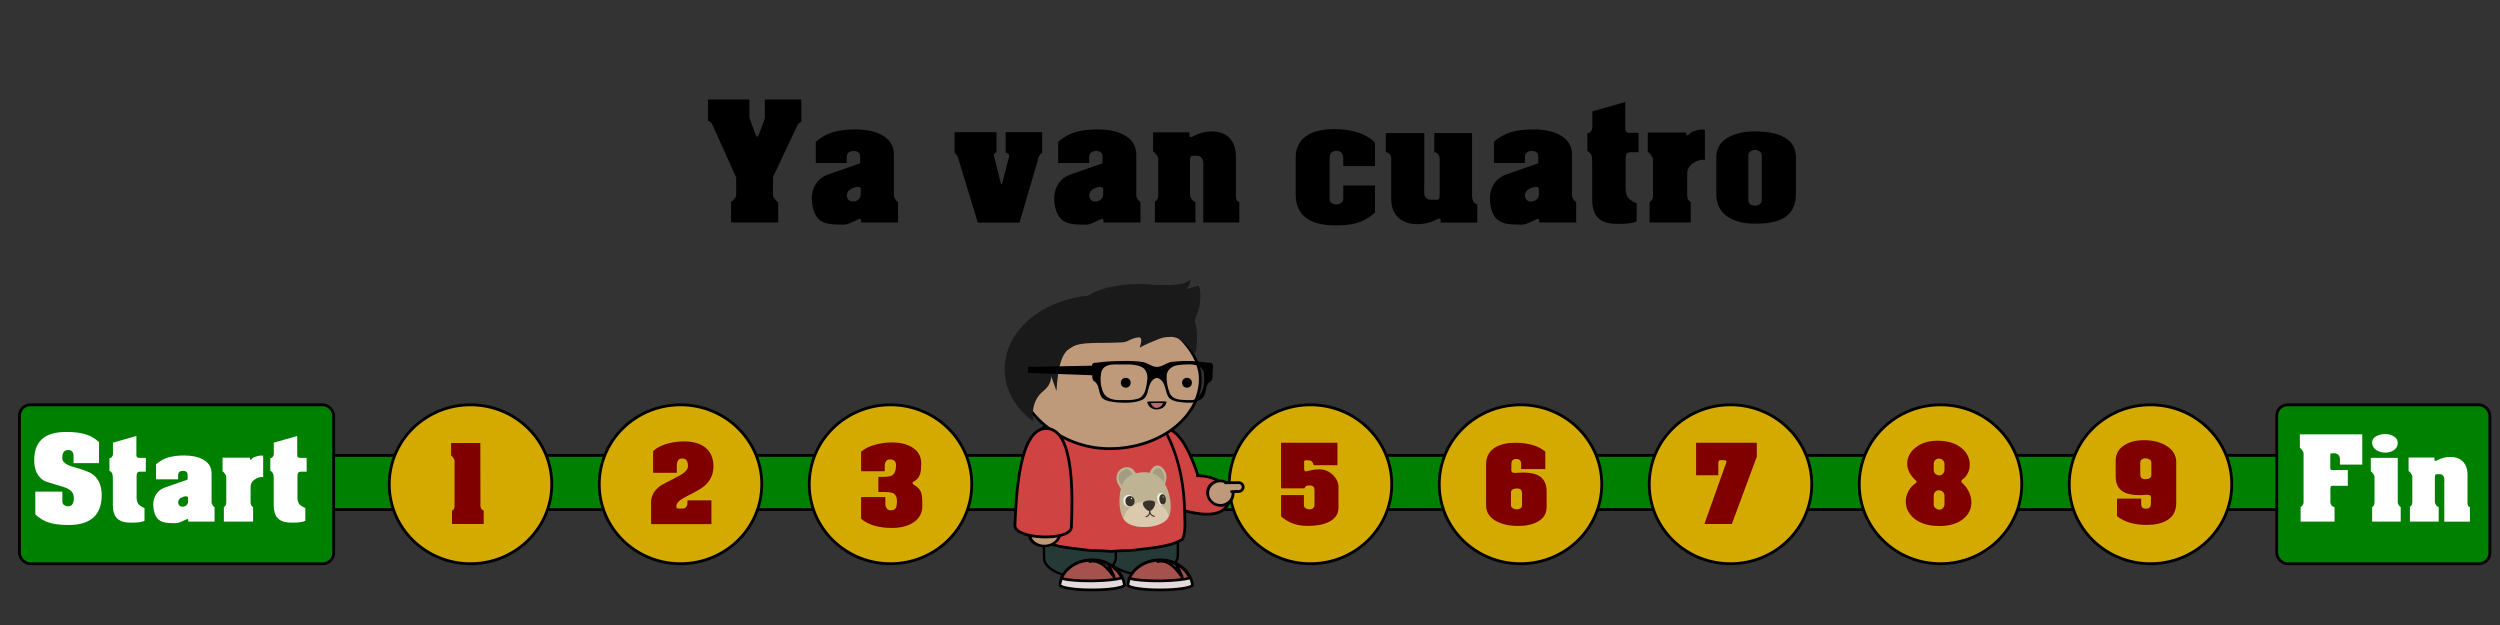 <?xml version="1.0" encoding="UTF-8" standalone="no"?>
<!-- Created with Inkscape (http://www.inkscape.org/) -->

<svg
   width="1000"
   height="250"
   viewBox="0 0 264.583 66.146"
   version="1.1"
   id="svg1"
   inkscape:version="1.3.2 (091e20e, 2023-11-25, custom)"
   sodipodi:docname="statusbar.svg"
   xmlns:inkscape="http://www.inkscape.org/namespaces/inkscape"
   xmlns:sodipodi="http://sodipodi.sourceforge.net/DTD/sodipodi-0.dtd"
   xmlns:xlink="http://www.w3.org/1999/xlink"
   xmlns="http://www.w3.org/2000/svg"
   xmlns:svg="http://www.w3.org/2000/svg">
  <rect x="0" y="0" width="264.583" height="66.146" fill="#333333" stroke="none"/>
  <sodipodi:namedview
     id="namedview1"
     pagecolor="#ffffff"
     bordercolor="#666666"
     borderopacity="1.0"
     inkscape:showpageshadow="2"
     inkscape:pageopacity="0.0"
     inkscape:pagecheckerboard="0"
     inkscape:deskcolor="#d1d1d1"
     inkscape:document-units="mm"
     inkscape:zoom="1.231"
     inkscape:cx="500"
     inkscape:cy="124.69537"
     inkscape:window-width="2400"
     inkscape:window-height="1321"
     inkscape:window-x="-9"
     inkscape:window-y="-9"
     inkscape:window-maximized="1"
     inkscape:current-layer="layer1" />
  <defs
     id="defs1" />
  <g
     inkscape:label="Capa 1"
     inkscape:groupmode="layer"
     id="layer1">
    <rect
       style="fill:#008000;stroke:#000000;stroke-width:0.3"
       id="rect1"
       width="214.819"
       height="5.734"
       x="32.108"
       y="48.194" />
    <a
       id="a1"
       xlink:href="https://tfg.markusbarth.net/question01">
      <ellipse
         style="fill:#d4aa00;stroke:#000000;stroke-width:0.3"
         id="path1"
         cx="49.794"
         cy="51.252"
         rx="8.6"
         ry="8.409" />
    </a>
    <rect
       style="fill:#008000;stroke:#000000;stroke-width:0.3"
       id="rect2"
       width="22.552"
       height="16.819"
       x="240.958"
       y="42.843"
       ry="1.147"
       rx="1.147" />
    <path
       d="m 250.007,49.167 h -2.364 v -0.464 q 0,-0.22 -0.023,-0.301 -0.012,-0.093 -0.116,-0.243 -0.046,-0.058 -0.174,-0.116 -0.116,-0.07 -0.232,-0.07 h -0.22 q -0.209,0 -0.232,0.035 -0.023,0.046 -0.023,0.197 0,0.093 0,0.139 v 0.881 q 0,0.139 0,0.29 0.012,0.151 0.046,0.185 0.046,0.046 0.174,0.046 h 1.634 v 1.669 h -1.646 q -0.127,0 -0.162,0.081 -0.035,0.07 -0.035,0.359 v 1.286 q 0,0.185 0.127,0.348 0.139,0.162 0.313,0.174 v 1.541 h -3.592 v -1.541 q 0.104,-0.046 0.174,-0.151 0.081,-0.116 0.104,-0.174 0.035,-0.093 0.035,-0.197 v -5.099 q 0,-0.127 -0.035,-0.209 -0.035,-0.081 -0.127,-0.209 -0.081,-0.139 -0.232,-0.232 v -1.425 h 6.605 z m 3.755,3.975 q 0,0.093 0.035,0.185 0.035,0.081 0.104,0.185 0.07,0.104 0.174,0.151 v 1.541 h -3.025 v -1.541 q 0.104,-0.046 0.174,-0.162 0.081,-0.116 0.081,-0.359 v -2.607 q 0,-0.127 -0.035,-0.209 -0.035,-0.081 -0.127,-0.209 -0.081,-0.139 -0.232,-0.232 v -1.425 h 2.851 z m -1.333,-7.208 q 0.521,0 0.927,0.255 0.406,0.243 0.406,0.695 0,0.464 -0.394,0.742 -0.382,0.278 -0.904,0.278 -0.556,0 -0.962,-0.267 -0.452,-0.301 -0.452,-0.788 0,-0.44 0.417,-0.672 0.429,-0.243 0.962,-0.243 z m 5.261,7.173 q 0,0.093 0.035,0.185 0.035,0.081 0.093,0.174 0.104,0.151 0.278,0.197 v 1.541 h -3.048 v -1.576 q 0.104,-0.046 0.174,-0.162 0.081,-0.116 0.081,-0.359 v -2.607 q 0,-0.127 -0.035,-0.209 -0.035,-0.081 -0.127,-0.209 -0.081,-0.139 -0.232,-0.232 v -1.425 h 2.735 v 0.267 q 0,0.081 0.093,0.081 0.116,0 0.209,-0.058 0.649,-0.359 1.379,-0.359 0.788,0 1.263,0.429 0.556,0.498 0.556,1.472 v 2.955 q 0,0.22 0.07,0.336 0.07,0.104 0.185,0.116 v 1.541 h -2.712 v -3.824 q 0,-0.139 0,-0.267 0,-0.127 0.012,-0.243 0,-0.139 -0.023,-0.267 -0.012,-0.139 -0.116,-0.255 -0.139,-0.162 -0.29,-0.162 h -0.371 q -0.139,0 -0.162,0.081 -0.046,0.081 -0.046,0.359 z"
       id="text2"
       style="font-size:12.168px;line-height:1.25;font-family:AcmeFont;-inkscape-font-specification:AcmeFont;letter-spacing:0px;word-spacing:0px;fill:#ffffff;stroke-width:0.265"
       aria-label="Fin" />
    <rect
       style="fill:#008000;stroke:#000000;stroke-width:0.3"
       id="rect3"
       width="33.255"
       height="16.819"
       x="2.058"
       y="42.843"
       ry="1.147"
       rx="1.147" />
    <path
       d="m 7.26,55.563 q -1.414,0 -2.248,-0.313 Q 4.317,54.984 3.737,54.439 v -2.41 h 2.862 v 1.078 q 0,0.209 0.185,0.348 0.197,0.127 0.406,0.127 0.336,0 0.475,-0.22 0.151,-0.232 0.151,-0.672 0,-0.823 -1.078,-1.147 -1.9,-0.568 -2.028,-0.637 -1.089,-0.626 -1.089,-2.19 0,-1.68 1.031,-2.41 0.834,-0.591 2.352,-0.591 1.391,0 2.213,0.301 0.707,0.255 1.263,0.776 v 2.225 H 7.782 V 48.205 q 0,-0.232 -0.139,-0.406 -0.139,-0.174 -0.417,-0.174 -0.637,0 -0.637,0.834 0,0.614 1.078,0.927 1.611,0.464 2.005,0.718 1.089,0.707 1.089,2.294 0,3.164 -3.5,3.164 z m 4.682,-5.018 q 0,-0.278 -0.081,-0.452 -0.081,-0.174 -0.278,-0.267 v -1.344 q 0.151,0 0.22,-0.081 0.035,-0.035 0.093,-0.127 0.058,-0.104 0.058,-0.22 v -1.205 l 2.48,-0.707 v 2.063 q 0,0.058 0.058,0.162 0.058,0.093 0.278,0.093 h 0.661 v 1.46 h -0.614 q -0.197,0 -0.278,0.116 -0.081,0.104 -0.081,0.359 v 2.306 q 0,0.22 0.081,0.44 0.081,0.209 0.209,0.313 0.127,0.093 0.232,0.162 0.174,0.116 0.313,0.139 v 1.367 q -0.22,0.104 -0.51,0.139 -0.278,0.046 -0.603,0.046 -0.278,0 -0.44,0 -0.997,0 -1.437,-0.545 -0.359,-0.44 -0.359,-1.298 z m 7.984,4.658 V 55.077 q 0,-0.151 -0.104,-0.151 -0.035,0 -0.649,0.29 -0.324,0.151 -0.51,0.151 -0.267,0 -0.406,0 -0.892,0 -1.309,-0.255 -0.614,-0.371 -0.718,-1.46 -0.012,-0.081 -0.012,-0.255 0,-0.626 0.324,-1.112 0.324,-0.487 0.927,-0.695 l 2.387,-0.834 v -0.498 q 0,-0.255 -0.151,-0.336 -0.139,-0.093 -0.301,-0.093 -0.556,0 -0.556,0.475 v 0.429 h -2.329 v -1.599 q 0.637,-0.545 1.321,-0.73 0.684,-0.197 1.657,-0.197 1.194,0 1.958,0.406 0.939,0.498 0.939,1.495 v 3.036 q 0,0.093 0.035,0.185 0.035,0.081 0.104,0.185 0.07,0.104 0.174,0.151 v 1.541 z m -0.718,-2.549 q -0.174,0.093 -0.278,0.243 -0.093,0.151 -0.07,0.324 0.058,0.406 0.464,0.406 0.232,0 0.406,-0.151 0.174,-0.151 0.174,-0.382 v -0.406 q 0,-0.162 -0.22,-0.162 -0.127,0 -0.232,0.035 -0.093,0.023 -0.243,0.093 z m 8.645,-2.155 q -0.058,-0.012 -0.162,-0.012 -0.22,0 -0.406,0.081 -0.185,0.07 -0.371,0.209 -0.394,0.29 -0.394,0.776 v 1.611 q 0,0.209 0.081,0.336 0.081,0.116 0.185,0.162 v 1.541 h -3.094 v -1.541 q 0.104,-0.046 0.174,-0.162 0.081,-0.116 0.081,-0.359 v -2.607 q 0,-0.127 -0.035,-0.209 -0.035,-0.081 -0.127,-0.209 -0.081,-0.139 -0.232,-0.232 v -1.449 h 2.897 v 0.22 q 0.07,-0.012 0.151,-0.035 0.209,-0.209 0.278,-0.232 0.22,-0.081 0.406,-0.127 0.185,-0.046 0.382,-0.046 0.116,0 0.185,0.012 z m 1.112,0.046 q 0,-0.278 -0.081,-0.452 -0.081,-0.174 -0.278,-0.267 v -1.344 q 0.151,0 0.22,-0.081 0.035,-0.035 0.093,-0.127 0.058,-0.104 0.058,-0.22 v -1.205 l 2.48,-0.707 v 2.063 q 0,0.058 0.058,0.162 0.058,0.093 0.278,0.093 h 0.661 v 1.46 h -0.614 q -0.197,0 -0.278,0.116 -0.081,0.104 -0.081,0.359 v 2.306 q 0,0.22 0.081,0.44 0.081,0.209 0.209,0.313 0.127,0.093 0.232,0.162 0.174,0.116 0.313,0.139 v 1.367 q -0.22,0.104 -0.51,0.139 -0.278,0.046 -0.603,0.046 -0.278,0 -0.44,0 -0.997,0 -1.437,-0.545 -0.359,-0.44 -0.359,-1.298 z"
       id="text3"
       style="font-size:12.168px;line-height:1.25;font-family:AcmeFont;-inkscape-font-specification:AcmeFont;letter-spacing:0px;word-spacing:0px;fill:#ffffff;stroke-width:0.265"
       aria-label="Start" />
    <path
       style="font-size:11.289px;line-height:1.25;font-family:AcmeFont;-inkscape-font-specification:AcmeFont;letter-spacing:0px;word-spacing:0px;fill:#800000;stroke-width:0.265"
       d="m 50.846,53.543 q 0,0.086 0.032,0.172 0.032,0.075 0.097,0.183 0.075,0.097 0.215,0.129 v 1.43 H 47.836 V 54.027 q 0.14,-0.032 0.204,-0.14 0.065,-0.118 0.065,-0.344 v -4.731 q 0,-0.118 -0.032,-0.194 -0.032,-0.075 -0.118,-0.194 -0.075,-0.129 -0.215,-0.215 v -1.322 h 3.096 z"
       id="text4"
       aria-label="1" />
    <a
       id="a2"
       xlink:href="https://tfg.markusbarth.net/question02">
      <ellipse
         style="fill:#d4aa00;stroke:#000000;stroke-width:0.3"
         id="ellipse4"
         cx="72.019"
         cy="51.252"
         rx="8.6"
         ry="8.409" />
    </a>
    <path
       style="font-size:11.289px;line-height:1.25;font-family:AcmeFont;-inkscape-font-specification:AcmeFont;letter-spacing:0px;word-spacing:0px;fill:#800000;stroke-width:0.265"
       d="m 71.605,53.758 q 0.021,0.065 0.247,0.065 h 0.344 q 0.258,0 0.376,-0.118 0.183,-0.183 0.183,-0.484 v -0.269 h 2.537 v 2.516 h -6.386 v -2.29 q 0,-1.064 1.011,-1.785 0.151,-0.108 1.871,-0.989 1.021,-0.527 1.021,-1.086 0,-0.796 -0.602,-0.796 -0.323,0 -0.452,0.215 -0.129,0.215 -0.129,0.548 v 0.753 H 69.121 V 47.737 q 0.559,-0.527 1.548,-0.796 0.828,-0.226 1.742,-0.226 1.355,0 2.161,0.591 0.935,0.688 0.935,2.064 0,1.269 -1.011,2.107 -0.398,0.333 -1.892,1.086 -1.021,0.516 -1.021,0.989 0,0.129 0.021,0.204 z"
       id="text5"
       aria-label="2" />
    <a
       id="a3"
       xlink:href="https://tfg.markusbarth.net/question03">
      <ellipse
         style="fill:#d4aa00;stroke:#000000;stroke-width:0.3"
         id="ellipse5"
         cx="94.244"
         cy="51.252"
         rx="8.6"
         ry="8.409" />
    </a>
    <path
       style="font-size:11.289px;line-height:1.25;font-family:AcmeFont;-inkscape-font-specification:AcmeFont;letter-spacing:0px;word-spacing:0px;fill:#800000;stroke-width:0.265"
       d="m 93.421,52.07 h -0.462 v -1.602 h 0.516 q 0.677,0 0.935,-0.161 0.419,-0.258 0.419,-1.064 0,-0.333 -0.172,-0.473 -0.161,-0.151 -0.462,-0.151 -0.269,0 -0.419,0.194 -0.14,0.183 -0.14,0.473 v 0.591 h -2.505 v -2.075 q 0.581,-0.505 1.58,-0.763 0.828,-0.215 1.709,-0.215 1.215,0 2.043,0.473 1.032,0.591 1.032,1.731 0,0.763 -0.108,1.118 -0.183,0.581 -0.731,0.839 -0.075,0.032 -0.075,0.14 0,0.097 0.065,0.129 0.677,0.366 0.86,0.925 0.108,0.333 0.108,1.365 0,1.129 -0.946,1.752 -0.882,0.581 -2.301,0.581 -0.914,0 -1.688,-0.204 -0.946,-0.247 -1.548,-0.763 v -2.301 h 2.57 v 0.753 q 0,0.226 0.14,0.441 0.14,0.204 0.398,0.204 0.28,0 0.419,-0.097 0.194,-0.129 0.226,-0.409 0.043,-0.28 0.043,-0.452 0,-0.677 -0.452,-0.871 -0.247,-0.108 -1.054,-0.108 z"
       id="text6"
       aria-label="3" />
    <a
       id="a4"
       xlink:href="https://tfg.markusbarth.net/question04">
      <ellipse
         style="fill:#d4aa00;stroke:#000000;stroke-width:0.3"
         id="ellipse6"
         cx="116.469"
         cy="51.252"
         rx="8.6"
         ry="8.409" />
    </a>
    <path
       style="font-size:11.289px;line-height:1.25;font-family:AcmeFont;-inkscape-font-specification:AcmeFont;letter-spacing:0px;word-spacing:0px;fill:#800000;stroke-width:0.265"
       d="m 112.827,53.414 v -2.021 l 3.01,-4.526 h 3.129 v 4.473 q 0,0.14 0.097,0.237 0.097,0.097 0.183,0.151 0.086,0.043 0.204,0.043 v 1.634 q -0.086,0 -0.258,0.011 -0.161,0 -0.161,0.269 0,0.269 0.247,0.301 v 1.473 h -3.376 v -1.376 q 0.215,-0.032 0.301,-0.215 0.097,-0.183 0.097,-0.323 0,-0.129 -0.108,-0.129 z m 3.29,-3.279 -0.903,1.322 q -0.043,0.054 -0.043,0.108 0,0.118 0.978,0.118 0.14,0 0.161,-0.118 0.021,-0.118 0.021,-0.29 v -0.387 q 0,-0.118 0,-0.215 0,-0.108 0,-0.172 0,-0.247 -0.021,-0.366 -0.011,-0.129 -0.065,-0.129 -0.043,0 -0.129,0.129 z"
       id="text7"
       aria-label="4" />
    <a
       id="a5"
       xlink:href="https://tfg.markusbarth.net/question05">
      <ellipse
         style="fill:#d4aa00;stroke:#000000;stroke-width:0.3"
         id="ellipse7"
         cx="138.694"
         cy="51.252"
         rx="8.6"
         ry="8.409" />
    </a>
    <path
       style="font-size:11.289px;line-height:1.25;font-family:AcmeFont;-inkscape-font-specification:AcmeFont;letter-spacing:0px;word-spacing:0px;fill:#800000;stroke-width:0.265"
       d="m 138.021,48.834 v 0.774 q 0,0.28 0.183,0.28 0.355,-0.086 0.71,-0.151 0.355,-0.065 0.677,-0.065 0.892,0 1.505,0.624 0.559,0.57 0.559,1.236 v 2.204 q 0,1.011 -1.043,1.516 -0.849,0.409 -2.193,0.409 -0.796,0 -1.441,-0.204 -0.763,-0.247 -1.398,-0.806 v -2.258 h 2.419 v 1.075 q 0,0.204 0.183,0.323 0.194,0.118 0.419,0.118 0.204,0 0.355,-0.118 0.161,-0.129 0.161,-0.333 v -1.537 q 0,-0.312 -0.14,-0.43 -0.14,-0.118 -0.387,-0.118 -0.247,0 -0.355,0.065 -0.097,0.065 -0.183,0.247 h -2.473 v -4.827 h 5.967 v 2.376 h -2.516 q -0.032,-0.215 -0.161,-0.355 -0.118,-0.151 -0.29,-0.151 -0.161,-0.021 -0.269,-0.021 -0.086,0 -0.194,0.021 -0.097,0.011 -0.097,0.108 z"
       id="text8"
       aria-label="5" />
    <a
       id="a6"
       xlink:href="https://tfg.markusbarth.net/question06">
      <ellipse
         style="fill:#d4aa00;stroke:#000000;stroke-width:0.3"
         id="ellipse8"
         cx="160.919"
         cy="51.252"
         rx="8.6"
         ry="8.409" />
    </a>
    <path
       style="font-size:11.289px;line-height:1.25;font-family:AcmeFont;-inkscape-font-specification:AcmeFont;letter-spacing:0px;word-spacing:0px;fill:#800000;stroke-width:0.265"
       d="m 157.277,49.146 q 0,-1.226 1,-1.817 0.806,-0.473 2.129,-0.473 0.914,0 1.731,0.226 0.828,0.215 1.408,0.71 v 1.849 h -2.559 v -0.505 q 0,-0.312 -0.129,-0.43 -0.118,-0.129 -0.376,-0.129 -0.301,0 -0.419,0.151 -0.108,0.151 -0.108,0.419 v 0.376 q -0.011,0.118 -0.011,0.183 0,0.161 0.075,0.258 0.086,0.086 0.355,0.086 0.204,-0.011 0.387,-0.021 0.183,-0.021 0.43,-0.021 1.161,0 1.763,0.398 0.731,0.484 0.731,1.58 v 1.688 q 0,0.989 -0.903,1.516 -0.817,0.473 -2.097,0.473 -1.365,0 -2.29,-0.484 -1.118,-0.591 -1.118,-1.677 z m 2.634,4.322 q 0,0.204 0.194,0.323 0.204,0.118 0.441,0.118 0.215,0 0.376,-0.118 0.161,-0.129 0.161,-0.333 v -1.215 q 0,-0.312 -0.14,-0.43 -0.14,-0.118 -0.387,-0.118 -0.29,0 -0.473,0.108 -0.172,0.108 -0.172,0.323 z"
       id="text9"
       aria-label="6" />
    <a
       id="a7"
       xlink:href="https://tfg.markusbarth.net/question07">
      <ellipse
         style="fill:#d4aa00;stroke:#000000;stroke-width:0.3"
         id="ellipse9"
         cx="183.144"
         cy="51.252"
         rx="8.6"
         ry="8.409" />
    </a>
    <path
       style="font-size:11.289px;line-height:1.25;font-family:AcmeFont;-inkscape-font-specification:AcmeFont;letter-spacing:0px;word-spacing:0px;fill:#800000;stroke-width:0.265"
       d="m 183.286,55.457 h -2.903 l 2.344,-6.601 q 0.032,-0.108 -0.129,-0.129 -0.151,-0.032 -0.247,-0.032 -0.226,0.011 -0.312,0.011 -0.183,0 -0.183,0.29 0,0.151 0,0.247 v 1.054 h -2.355 v -3.44 h 6.429 v 1.473 z"
       id="text10"
       aria-label="7" />
    <a
       id="a8"
       xlink:href="https://tfg.markusbarth.net/question08">
      <ellipse
         style="fill:#d4aa00;stroke:#000000;stroke-width:0.3"
         id="ellipse10"
         cx="205.369"
         cy="51.252"
         rx="8.6"
         ry="8.409" />
    </a>
    <path
       style="font-size:11.289px;line-height:1.25;font-family:AcmeFont;-inkscape-font-specification:AcmeFont;letter-spacing:0px;word-spacing:0px;fill:#800000;stroke-width:0.265"
       d="m 205.253,55.672 q -1.699,0 -2.677,-0.806 -0.882,-0.731 -0.882,-1.795 0,-0.57 0.28,-1.086 0.28,-0.527 0.828,-0.903 0.032,-0.021 0.032,-0.075 0,-0.097 -0.054,-0.14 -0.462,-0.398 -0.699,-0.86 -0.237,-0.473 -0.237,-0.935 0,-1 0.892,-1.709 0.903,-0.72 2.301,-0.72 1.666,0 2.613,0.817 0.817,0.71 0.817,1.72 0,0.505 -0.226,0.935 -0.215,0.43 -0.634,0.688 -0.021,0.021 -0.021,0.118 0,0.108 0.021,0.129 0.516,0.462 0.774,1.011 0.258,0.538 0.258,1.097 0,1.054 -0.849,1.752 -0.935,0.763 -2.537,0.763 z m 0.538,-6.558 q 0,-0.247 -0.172,-0.409 -0.161,-0.172 -0.43,-0.172 -0.247,0 -0.398,0.183 -0.14,0.172 -0.14,0.419 v 0.624 q 0,0.226 0.183,0.387 0.183,0.161 0.419,0.161 0.215,0 0.376,-0.172 0.161,-0.172 0.161,-0.398 z m 0,3.354 q 0,-0.247 -0.172,-0.409 -0.161,-0.172 -0.43,-0.172 -0.247,0 -0.398,0.183 -0.14,0.172 -0.14,0.419 v 0.903 q 0,0.226 0.183,0.387 0.183,0.161 0.419,0.161 0.215,0 0.376,-0.172 0.161,-0.172 0.161,-0.398 z"
       id="text11"
       aria-label="8" />
    <a
       id="a9"
       xlink:href="https://tfg.markusbarth.net/question09">
      <ellipse
         style="fill:#d4aa00;stroke:#000000;stroke-width:0.3"
         id="ellipse11"
         cx="227.594"
         cy="51.252"
         rx="8.6"
         ry="8.409" />
    </a>
    <path
       style="font-size:11.289px;line-height:1.25;font-family:AcmeFont;-inkscape-font-specification:AcmeFont;letter-spacing:0px;word-spacing:0px;fill:#800000;stroke-width:0.265"
       d="m 230.317,53.264 q 0,1.226 -1,1.817 -0.806,0.473 -2.129,0.473 -0.914,0 -1.677,-0.204 -0.882,-0.237 -1.462,-0.731 v -1.849 h 2.559 v 0.505 q 0,0.312 0.118,0.441 0.129,0.118 0.387,0.118 0.301,0 0.43,-0.172 0.097,-0.129 0.097,-0.398 v -0.376 q 0.011,-0.118 0.011,-0.183 0,-0.161 -0.065,-0.237 -0.097,-0.108 -0.366,-0.108 -0.204,0.021 -0.387,0.032 -0.183,0.011 -0.43,0.011 -1.161,0 -1.763,-0.398 -0.731,-0.484 -0.731,-1.58 v -1.688 q 0,-1.032 0.903,-1.613 0.828,-0.538 2.097,-0.538 1.355,0 2.312,0.559 1.097,0.645 1.097,1.763 z m -2.634,-4.322 q 0,-0.204 -0.204,-0.323 -0.194,-0.118 -0.43,-0.118 -0.215,0 -0.376,0.129 -0.161,0.118 -0.161,0.323 v 1.215 q 0,0.312 0.14,0.43 0.14,0.118 0.387,0.118 0.29,0 0.462,-0.108 0.183,-0.108 0.183,-0.323 z"
       id="text12"
       aria-label="9" />
    <g
       id="g4000"
       transform="matrix(0.08,0,0,0.08,92.898,7.446)">
      <rect
         transform="rotate(0.43)"
         ry="25.121"
         rx="154.798"
         y="542.631"
         x="306.747"
         height="121.578"
         width="94.985"
         id="rect4575-2-3-0"
         style="fill:#253936;fill-opacity:1;stroke:#000000;stroke-width:3.148;stroke-miterlimit:4;stroke-dasharray:none;stroke-opacity:1" />
      <rect
         style="fill:#253936;fill-opacity:1;stroke:#000000;stroke-width:3.147;stroke-miterlimit:4;stroke-dasharray:none;stroke-opacity:1"
         id="rect4583-7-4-6"
         width="94.957"
         height="121.579"
         x="203.1"
         y="555.59"
         rx="154.767"
         ry="25.118"
         transform="rotate(-1.501)" />
      <path
         inkscape:transform-center-y="40.4884"
         inkscape:transform-center-x="-18.0349"
         sodipodi:nodetypes="ccccc"
         inkscape:connector-curvature="0"
         id="path3869"
         d="m 370.347,475.219 c -24.033,11.742 -5.007,74.558 5.333,95.973 17.42,5.273 34.127,0.822 55.948,-10.858 -12.64,-40.397 -30.075,-93.947 -58.195,-85.644 -0.467,-0.873 -2.213,0.062 -3.086,0.529 z"
         style="fill:#cf4343;fill-opacity:1;stroke:#000000;stroke-width:3.699px;stroke-linecap:round;stroke-linejoin:round;stroke-opacity:1" />
      <path
         sodipodi:nodetypes="cccccc"
         inkscape:connector-curvature="0"
         id="use3878"
         d="m 368.29,552.14 c -2.97,16.83 22.77,25.74 34.65,29.7 17.82,4.95 47.52,10.89 58.41,-4.95 4.95,-4.95 3.96,-12.87 1.98,-19.8 -1.98,-4.95 -6.93,-10.89 -11.88,-13.86 -8.91,-4.95 -18.81,-6.93 -28.71,-6.93"
         style="fill:#cf4343;fill-opacity:1;stroke:#000000;stroke-width:3.699px;stroke-linecap:round;stroke-linejoin:round;stroke-opacity:1" />
      <path
         inkscape:connector-curvature="0"
         id="path3932-5-3-8-0-8-0-1-6-6-8-2"
         d="m 308.97,422.46 c 0,0 0,0 -0.99,0 0,0 0,0 -0.99,0 0,0 0,0 0,0 v 0 c -21.78,1.98 -41.58,14.85 -55.44,32.67 -28.71,35.65 -40.59,83.17 -40.59,128.71 0,11.88 -1.98,25.74 2.97,36.63 17.82,10.89 48.51,11.88 68.31,14.85 5.94,0 14.85,0 24.75,0.99 v 0 c 0.99,0 1.98,0 2.97,0 0,0 0,0 0,0 9.9,-0.99 18.81,-0.99 23.76,-0.99 20.79,-2.97 51.48,-3.96 69.3,-14.85 4.95,-10.89 2.97,-24.75 2.97,-36.63 C 405,538.3 394.11,490.78 365.4,455.13 351.54,437.31 331.74,424.44 309.96,422.46 v 0 z"
         style="fill:#cf4343;fill-opacity:1;fill-rule:evenodd;stroke:#000000;stroke-width:3.592;stroke-linecap:round;stroke-linejoin:round;stroke-miterlimit:4;stroke-dasharray:none;stroke-dashoffset:0;stroke-opacity:1" />
      <rect
         rx="399.743"
         ry="307.611"
         y="315.54"
         x="186.21"
         height="184.935"
         width="240.475"
         id="rect3030-5-1-2-7"
         style="fill:#be997a;fill-opacity:1;fill-rule:evenodd;stroke:#000000;stroke-width:3.699;stroke-linecap:round;stroke-linejoin:round;stroke-miterlimit:4;stroke-dasharray:none;stroke-dashoffset:0;stroke-opacity:1" />
      <circle
         transform="matrix(2.6,0,0,2.6,191.54,16.79)"
         id="path4283-3-5-0-0"
         style="fill:#000000;fill-opacity:1;fill-rule:evenodd;stroke:none"
         cx="52.5"
         cy="152.5"
         r="2.5" />
      <circle
         transform="matrix(2.6,0,0,2.6,272.54,16.79)"
         id="path4283-7-5-0-7-2"
         style="fill:#000000;fill-opacity:1;fill-rule:evenodd;stroke:none"
         cx="52.5"
         cy="152.5"
         r="2.5" />
      <g
         style="fill:#1a1a1a;fill-opacity:1"
         transform="translate(-3749.1,2108.21)"
         id="g4542">
        <path
           sodipodi:nodetypes="cccccsc"
           inkscape:connector-curvature="0"
           id="path4495"
           d="m 4042.98,-1810.85 c 52,2 105,14 118,64 0,0 -51,-73 -176,19 -11,20 0,30 -17,44 -15,12 -15,32 -13,40 -24,-17 -38,-42 -38,-69 0,-54 56,-98 126,-98 z"
           style="fill:#1a1a1a;fill-opacity:1;fill-rule:evenodd;stroke:none" />
        <path
           id="use4435"
           d="m 4154.65,-1826.91 c 2.89,-0.94 5.75,-2.29 7.81,-4.59 0.2,1.8 0.11,3.67 -0.53,5.39 -0.95,2.63 -2.64,4.91 -4.35,7.09 1.23,-0.27 2.5,-0.43 3.69,-0.81 4.09,-1.2 8.18,-2.42 12.28,-3.64 1.64,2.91 2.03,6.33 2.24,9.59 0.15,3.6 0.02,7.23 -0.32,10.84 -0.37,3.76 -0.84,7.53 -1.86,11.19 -1.4,5.26 -3.9,10.15 -5.14,15.45 6.32,19.66 1.01,41.93 1.01,41.93 -5.79,0.74 -16.69,-23.32 -34.69,-21.06 -9.86,0.24 -13.56,2.75 -22.69,6.37 -1.59,0.58 -3.14,1.27 -4.7,1.92 l -0.01,0.07 c -0.46,0.13 -0.92,0.35 -1.35,0.54 l -0.03,0.06 c -0.83,0.28 -1.59,0.71 -2.35,1.12 -0.07,-0.02 -0.19,-0.02 -0.25,-0.03 v 0.22 c -0.07,-0.04 -0.23,-0.08 -0.3,-0.1 l 0.01,0.17 c -1.18,0.41 -2.25,1.08 -3.37,1.61 v 0.16 c -0.07,-0.02 -0.23,-0.08 -0.31,-0.1 v 0.24 c -0.08,-0.02 -0.23,-0.06 -0.3,-0.08 l -0.01,0.23 c -0.07,-0.01 -0.21,-0.04 -0.29,-0.06 l -0.02,0.14 c -0.77,0.34 -1.51,0.77 -2.27,1.16 l -0.03,0.07 c -0.28,0.1 -0.55,0.22 -0.83,0.3 0.32,-1.35 0.82,-2.65 1.11,-4 0.49,-2 1.01,-4.05 0.92,-6.13 -0.06,-1.17 -0.59,-2.41 -1.66,-3.01 -0.83,-0.34 -1.75,-0.49 -2.62,-0.32 -2.15,0.23 -4.22,0.91 -6.26,1.54 -6.62,2.1 -7.3,4.38 -14.27,4.94 -0.82,0.01 -1.62,0.18 -2.45,0.15 -1,-0.03 -2.01,0.17 -3.04,0.15 -1.13,0.05 -2.24,-0.01 -3.38,0.14 -1.77,0.06 -3.56,-0.02 -5.33,0.15 -3.33,0.08 -6.65,-0.04 -9.95,0.16 -3.22,-0.01 -6.42,0.02 -9.62,0.07 -2,0.19 -4.01,0.04 -5.98,0.16 -1.38,0.18 -2.75,0.02 -4.1,0.19 -6.32,0.31 -12.7,0.95 -18.73,2.95 -1.86,0.69 -3.73,1.47 -5.44,2.49 -0.57,0.34 -1.11,0.72 -1.69,1.08 -0.6,0.42 -1.18,0.88 -1.76,1.34 -3.29,2.7 -5.74,6.29 -7.57,10.1 -2.18,4.58 -3.57,9.5 -4.66,14.46 -2.11,10.08 -3.01,20.37 -3.67,30.63 -0.12,-0.12 -0.2,-0.23 -0.27,-0.39 -1.62,-4.53 -3.23,-9.06 -4.88,-13.59 -0.07,-0.15 -0.12,-0.3 -0.19,-0.44 -0.18,-0.58 -0.35,-1.15 -0.61,-1.68 -0.63,-1.89 -1.35,-3.73 -2.03,-5.59 -2.6,-7.73 -4.18,-15.82 -4.54,-23.97 -0.14,-2.34 -0.06,-4.7 -0.04,-7.04 0.14,-1 0.09,-2.03 0.21,-3.06 0.47,-6.35 1.8,-12.68 3.96,-18.68 0.17,-0.42 0.32,-0.81 0.46,-1.22 0.1,-0.26 0.21,-0.51 0.31,-0.77 0.11,-0.25 0.22,-0.5 0.31,-0.76 0.16,-0.36 0.31,-0.71 0.45,-1.08 0.28,-0.6 0.57,-1.18 0.84,-1.79 2.65,-5.46 6.08,-10.54 10.28,-14.91 3.82,-3.99 8.21,-7.38 12.99,-10.13 1.41,-0.83 2.88,-1.55 4.39,-2.2 2.08,-0.9 4.32,-1.7 5.91,-3.38 0.95,-0.93 1.61,-2.11 2.26,-3.26 3.2,-4.49 7.26,-8.33 11.75,-11.48 4.93,-3.44 10.39,-6.07 16.03,-8.1 6.28,-2.28 12.81,-3.82 19.38,-4.94 12.49,-2.12 19.16,-2.71 31.79,-2.8 17.6,-0.1 9.16,0.97 26.75,1.32 7.45,0.09 14.94,0.15 22.35,-0.58 3.8,-0.38 7.6,-0.96 11.25,-2.11 z"
           inkscape:connector-curvature="0"
           style="fill:#1a1a1a;fill-opacity:1"
           sodipodi:nodetypes="ccccccccccscccccccccccccccccccccccccccccccccccccsccccccccccccccccccccccccccccccc" />
      </g>
      <g
         transform="translate(-3753.1,2572.21)"
         id="g4888">
        <path
           style="fill:#000000;fill-opacity:1"
           d="m 4060.33,-2187.21 c 14.92,-0.56 30.07,-1.41 44.85,1.18 6.64,1.76 12.38,7.46 19.71,5.93 6.84,-1.29 12.33,-6.7 19.55,-6.75 19.18,-1.66 26.57,-1.11 45.65,1.32 10.24,-1.12 5.29,10.23 5.86,16.55 0.71,5.32 -2,8.34 -5.78,10.96 -4.13,6.48 -2.47,16.05 -9.21,20.86 -9.65,4.55 -8.74,4.7 -19.23,4.6 -7.93,-0.62 -16.9,-0.8 -23.24,-6.22 -5.85,-7.56 -3.65,-19.6 -12.48,-25.15 -5.46,-4.51 -11.45,3.01 -13.28,7.9 -2.53,6.44 -2.4,14.96 -8.72,19.13 -10.37,5.04 -22.42,4.66 -33.67,4.05 -6.95,-0.92 -14.88,-1.18 -20.41,-5.97 -5.09,-6.13 -3.11,-15.89 -9.26,-21.28 -5.87,-2.31 -2.98,-11.21 -4.16,-16.38 -0.68,-4.95 -0.6,-9.62 5.73,-8.95 5.99,-0.93 12.04,-1.42 18.09,-1.78 z m 3.41,4.21 c -6.33,0.13 -13.33,3.13 -14.88,9.86 -1.95,8.75 -1.13,18.32 2.34,26.6 3.53,8.32 13.31,10.62 21.49,10.54 8.76,-0.22 18.02,0.87 26.33,-2.48 8.27,-4.2 9.05,-14.54 10.39,-22.65 1.43,-7.24 -0.75,-16.08 -7.96,-19.06 -10.75,-4.4 -22.67,-2.53 -33.98,-2.99 -1.25,0.02 -2.49,0.08 -3.73,0.18 z m 86.3,0.8 c -7.12,0.82 -14.23,5.81 -14.75,13.43 -0.44,8.17 1.04,16.62 4.33,24.13 3.79,8.02 13.68,8.42 21.37,8.58 9.84,-0.11 9.44,1.62 17.31,-5.66 6.55,-7.35 6.95,-18.02 6.47,-27.39 -0.27,-6.31 -4.61,-12.41 -11.13,-13.26 -9.74,-1.53 -7.68,-0.67 -17.5,-0.55 -2.05,0.13 -4.09,0.35 -6.1,0.72 z"
           id="path4592"
           inkscape:connector-curvature="0"
           sodipodi:nodetypes="ccccccccccccccccccccccccccccccccccccc" />
        <path
           style="fill:#000000;fill-opacity:1;stroke:none"
           d="m 4036.1,-2181.5 -84.21,1.66 v 7.91 l 88.54,3.21"
           id="path4594"
           inkscape:connector-curvature="0"
           sodipodi:nodetypes="cccc" />
      </g>
      <g
         id="g4570-4"
         transform="matrix(1.217,0,0,0.99,-4720.53,1914.63)">
        <path
           sodipodi:nodetypes="cccccc"
           id="path4366-4"
           d="m 4143,-1401 c -5,4 -6,13 -3,20 l 10,20 c 4,-7 13,-14 19,-18 l -11,-19 c -3,-7 -11,-7 -15,-3 z"
           style="fill:#beb393;fill-opacity:1;fill-rule:evenodd;stroke:none"
           inkscape:connector-curvature="0" />
        <path
           id="path4368-3"
           d="m 4144,-1398 c -4,3 -4,10 -2,15 l 6,11 c 4,-5 9,-9 13,-12 l -6,-12 c -1,-3 -4,-5 -6,-5 -2,1 -3,1 -5,3 z"
           style="fill:#a39b82;fill-opacity:1;fill-rule:evenodd;stroke:none"
           inkscape:connector-curvature="0" />
        <path
           inkscape:connector-curvature="0"
           style="fill:#beb393;fill-opacity:1;fill-rule:evenodd;stroke:none"
           d="m 4187,-1404 c -4,-4 -9,-2 -12,6 l -5,20 c 6,3 13,9 17,15 l 5,-22 c 2,-8 -1,-16 -5,-19 z"
           id="path4370-0"
           sodipodi:nodetypes="cccccc" />
        <path
           inkscape:connector-curvature="0"
           style="fill:#a39b82;fill-opacity:1;fill-rule:evenodd;stroke:none"
           d="m 4186,-1401 c -2,-3 -6,-1 -8,4 l -2,12 c 3,2 8,6 11,11 l 3,-12 c 1,-3 0,-7 -1,-10 -1,-2 -1,-4 -3,-5 z"
           id="path4372-7" />
        <path
           sodipodi:nodetypes="ccccc"
           inkscape:connector-curvature="0"
           id="path4374-8"
           d="m 4194,-1335 c -9,13 -36,15 -46,4 -9,-12 -8,-43 -1,-55 8,-13 30,-15 39,-3 10,11 15,42 8,54 z"
           style="fill:#beb393;fill-opacity:1;fill-rule:evenodd;stroke:none" />
        <path
           sodipodi:nodetypes="sccccs"
           inkscape:connector-curvature="0"
           id="path4376-6"
           d="m 4170,-1358 c -12,1 -21,8 -24,23 1,2 2,3 3,4 9,11 36,9 44,-3 1,-2 2,-4 2,-6 -4,-13 -15,-19 -25,-18 z"
           style="fill:#dbc9ad;fill-opacity:1;stroke:none" />
        <g
           transform="matrix(0.113,-0.008,0.011,0.156,4128,-1425)"
           id="g4378-8">
          <path
             style="fill:#373328;fill-opacity:1;fill-rule:evenodd;stroke:none"
             inkscape:transform-center-x="0.2789"
             inkscape:transform-center-y="10.78"
             d="m 415.2,456.7 c -13.4,-22.7 -100.4,-22.1 -113.3,0.9 -13,23 30.9,73.5 57.3,73.2 26.4,-0.2 69.4,-51.3 56,-74.1 z"
             id="path4380-8"
             inkscape:connector-curvature="0"
             sodipodi:nodetypes="sccs" />
          <path
             sodipodi:type="arc"
             style="fill:none;stroke:#373328;stroke-width:45.329;stroke-linecap:round;stroke-linejoin:round;stroke-miterlimit:4;stroke-dasharray:none;stroke-opacity:1"
             id="path4382-4"
             sodipodi:cx="-520"
             sodipodi:cy="-221.89999"
             sodipodi:rx="228.60001"
             sodipodi:ry="211.39999"
             d="m -291.4,-221.9 a 228.6,211.4 0 0 1 -184.126,207.361"
             sodipodi:start="0"
             sodipodi:end="1.375"
             sodipodi:open="true"
             transform="matrix(0.217,0,0,0.211,422.2,580.3)"
             sodipodi:arc-type="arc" />
          <path
             sodipodi:open="true"
             sodipodi:end="1.375"
             sodipodi:start="0"
             d="m -291.4,-221.9 a 228.6,211.4 0 0 1 -184.126,207.361"
             sodipodi:ry="211.39999"
             sodipodi:rx="228.60001"
             sodipodi:cy="-221.89999"
             sodipodi:cx="-520"
             id="path4384-3"
             style="fill:none;stroke:#373328;stroke-width:45.329;stroke-linecap:round;stroke-linejoin:round;stroke-miterlimit:4;stroke-dasharray:none;stroke-opacity:1"
             sodipodi:type="arc"
             transform="matrix(-0.217,0,0,0.211,295.6,580.3)"
             sodipodi:arc-type="arc" />
        </g>
        <ellipse
           transform="matrix(0.028,-0.002,0.003,0.041,4167,-1336)"
           id="path4386-1"
           style="fill:#efede3;fill-opacity:1;fill-rule:evenodd;stroke:none"
           cx="-494.3"
           cy="-577.6"
           rx="205.7"
           ry="195.7" />
        <ellipse
           transform="matrix(0.024,-0.002,0.002,0.035,4166,-1339)"
           id="path4388-4"
           style="fill:#373328;fill-opacity:1;fill-rule:evenodd;stroke:none"
           cx="-494.3"
           cy="-577.6"
           rx="205.7"
           ry="195.7" />
        <ellipse
           transform="matrix(0.003,0,0,0.005,4156,-1359)"
           id="path4390-9"
           style="fill:#ffffff;fill-opacity:1;fill-rule:evenodd;stroke:none"
           cx="-494.3"
           cy="-577.6"
           rx="205.7"
           ry="195.7" />
        <ellipse
           transform="matrix(0.021,-0.001,0.003,0.041,4199,-1338)"
           id="path4392-2"
           style="fill:#efede3;fill-opacity:1;fill-rule:evenodd;stroke:none"
           cx="-494.3"
           cy="-577.6"
           rx="205.7"
           ry="195.7" />
        <ellipse
           style="fill:#373328;fill-opacity:1;fill-rule:evenodd;stroke:none"
           id="path4394-0"
           transform="matrix(0.017,-0.001,0.002,0.035,4198,-1341)"
           cx="-494.3"
           cy="-577.6"
           rx="205.7"
           ry="195.7" />
        <ellipse
           style="fill:#ffffff;fill-opacity:1;fill-rule:evenodd;stroke:none"
           id="path4396-6"
           transform="matrix(0.002,0,0,0.005,4190,-1361)"
           cx="-494.3"
           cy="-577.6"
           rx="205.7"
           ry="195.7" />
      </g>
      <g
         style="fill:#b66b6f;fill-opacity:1;stroke:#000000;stroke-width:6.092;stroke-linecap:round;stroke-linejoin:round;stroke-miterlimit:4;stroke-dasharray:none;stroke-opacity:1"
         transform="matrix(0.71,0,0,-0.341,386.721,439.108)"
         id="g588-0-6-2-8-2-5-6-6">
        <path
           sodipodi:nodetypes="cscc"
           inkscape:connector-curvature="0"
           id="path590-4-20-9-2-9-1-2-0"
           style="fill:#b66b6f;fill-opacity:1;stroke:#000000;stroke-width:6.092;stroke-linecap:round;stroke-linejoin:round;stroke-miterlimit:4;stroke-dasharray:none;stroke-opacity:1"
           d="m -9.675,0.387 c 0,0 -2.034,-24.631 -15.497,-25.231 C -36.495,-25.348 -39.626,0 -39.626,0 Z" />
      </g>
      <ellipse
         transform="matrix(-0.087,0.083,0.101,0.098,305.442,616.835)"
         id="use3916-7"
         style="fill:#be997a;fill-opacity:1;fill-rule:evenodd;stroke:#000000;stroke-width:28.492;stroke-linecap:round;stroke-linejoin:round;stroke-miterlimit:4;stroke-dasharray:none;stroke-dashoffset:0;stroke-opacity:1"
         cx="-1200"
         cy="429.4"
         rx="136"
         ry="119" />
      <ellipse
         transform="matrix(0.107,0.079,-0.116,0.102,398.944,664.067)"
         id="path3954-8-5-7-3-4-8-9-1-79-8-4-8-6-4-2-21-6-6-3"
         style="fill:#be997a;fill-opacity:1;fill-rule:evenodd;stroke:#000000;stroke-width:26.064;stroke-linecap:round;stroke-linejoin:round;stroke-miterlimit:4;stroke-dasharray:none;stroke-dashoffset:0;stroke-opacity:1"
         cx="-1200"
         cy="429.4"
         rx="136"
         ry="119" />
      <path
         style="fill:#cf4343;fill-opacity:1;stroke:#000000;stroke-width:3.699px;stroke-linecap:butt;stroke-linejoin:miter;stroke-opacity:1"
         d="m 223.71,473.754 c 37.245,1.611 33.81,94.364 32.425,130.645 -1.4,18.992 -74.926,15.996 -74.716,-2.258 1.611,-37.245 5.046,-129.998 42.291,-128.387 z"
         id="path4979-1-7-6"
         inkscape:connector-curvature="0"
         sodipodi:nodetypes="cccc"
         inkscape:transform-center-y="41.34"
         inkscape:transform-center-x="12.36" />
      <path
         sodipodi:nodetypes="ccssc"
         style="fill:#be997a;fill-opacity:1;stroke:#000000;stroke-width:3.7;stroke-linecap:round;stroke-linejoin:round;stroke-miterlimit:4;stroke-opacity:1"
         d="m 459.926,545.588 17.322,-0.196 c 3.358,-0.037 6.091,2.545 6.128,5.789 0.037,3.245 -2.638,5.855 -5.997,5.926 l -9.321,0.196"
         id="use3187"
         inkscape:connector-curvature="0" />
      <g
         transform="translate(-4034.87,2440.07)"
         id="g4692-0-6">
        <path
           inkscape:connector-curvature="0"
           id="path4667-9-1"
           d="m 4408.7,-1792.51 c 22.16,0 40.29,14.65 42.5,33.56 -2.18,3.51 -20.31,6.22 -42.5,6.22 h -0.56 c -22.19,0 -40.32,-2.71 -42.5,-6.22 2.21,-18.91 20.34,-33.56 42.5,-33.56 z"
           style="fill:#e3dbdb;fill-opacity:1;stroke:#000000;stroke-width:3.6;stroke-linecap:round;stroke-linejoin:round;stroke-miterlimit:4;stroke-dasharray:none;stroke-opacity:1"
           sodipodi:nodetypes="scsscss" />
        <path
           inkscape:connector-curvature="0"
           id="path4669-3-2"
           d="m 4408.12,-1791.97 c 18.05,0 33.41,9.71 39.69,23.53 -8.35,2.06 -22.25,3.53 -38.13,3.72 l -1.87,0.03 c -17.17,0.2 -32.09,-1.14 -40.16,-3.28 6.14,-14.07 21.66,-24 39.91,-24 z"
           style="fill:#a5514d;fill-opacity:1;stroke:#000000;stroke-width:3.6;stroke-miterlimit:4;stroke-dasharray:none;stroke-opacity:1"
           sodipodi:nodetypes="sccccss" />
        <path
           inkscape:connector-curvature="0"
           id="path4671-6-9"
           d="m 4429.57,-1787.05 c 0,0 9.25,18.94 9.01,19.16 -0.26,0.25 -15.01,-27.16 -33.35,-22.41"
           style="fill:#000000;fill-opacity:0.2;stroke:#000000;stroke-width:3.6;stroke-linecap:round;stroke-linejoin:round;stroke-miterlimit:4;stroke-dasharray:none;stroke-opacity:1"
           sodipodi:nodetypes="ccc" />
      </g>
      <g
         id="use4697-0-3"
         transform="translate(-4124.87,2440.07)">
        <path
           sodipodi:nodetypes="scsscss"
           style="fill:#e3dbdb;fill-opacity:1;stroke:#000000;stroke-width:3.6;stroke-linecap:round;stroke-linejoin:round;stroke-miterlimit:4;stroke-dasharray:none;stroke-opacity:1"
           d="m 4408.7,-1792.51 c 22.16,0 40.29,14.65 42.5,33.56 -2.18,3.51 -20.31,6.22 -42.5,6.22 h -0.56 c -22.19,0 -40.32,-2.71 -42.5,-6.22 2.21,-18.91 20.34,-33.56 42.5,-33.56 z"
           id="path4701-6-1"
           inkscape:connector-curvature="0" />
        <path
           sodipodi:nodetypes="sccccss"
           style="fill:#a5514d;fill-opacity:1;stroke:#000000;stroke-width:3.6;stroke-miterlimit:4;stroke-dasharray:none;stroke-opacity:1"
           d="m 4408.12,-1791.97 c 18.05,0 33.41,9.71 39.69,23.53 -8.35,2.06 -22.25,3.53 -38.13,3.72 l -1.87,0.03 c -17.17,0.2 -32.09,-1.14 -40.16,-3.28 6.14,-14.07 21.66,-24 39.91,-24 z"
           id="path4703-2-9"
           inkscape:connector-curvature="0" />
        <path
           sodipodi:nodetypes="ccc"
           style="fill:#000000;fill-opacity:0.2;stroke:#000000;stroke-width:3.6;stroke-linecap:round;stroke-linejoin:round;stroke-miterlimit:4;stroke-dasharray:none;stroke-opacity:1"
           d="m 4429.57,-1787.05 c 0,0 9.25,18.94 9.01,19.16 -0.26,0.25 -15.01,-27.16 -33.35,-22.41"
           id="path4705-6-4"
           inkscape:connector-curvature="0" />
      </g>
    </g>
    <path
       d="m 81.806,18.751 v 1.891 q 0,0.147 0.049,0.244 0.033,0.049 0.277,0.326 l 0.228,0.228 v 2.103 h -4.988 v -2.168 l 0.261,-0.228 q 0.212,-0.261 0.228,-0.293 0.049,-0.082 0.049,-0.212 v -1.858 l -2.396,-5.33 q -0.065,-0.147 -0.13,-0.277 -0.049,-0.147 -0.196,-0.261 -0.13,-0.114 -0.261,-0.13 v -2.249 h 4.385 v 1.956 l 0.685,1.809 q 0.033,0.147 0.163,0.147 0.098,0 0.13,-0.147 l 0.652,-1.777 v -1.989 h 3.863 v 2.331 l -0.196,0.13 q -0.098,0.082 -0.179,0.196 -0.049,0.065 -0.212,0.424 z m 9.323,4.792 v -0.179 q 0,-0.212 -0.147,-0.212 -0.049,0 -0.913,0.407 -0.456,0.212 -0.717,0.212 -0.375,0 -0.57,0 -1.255,0 -1.842,-0.359 -0.864,-0.522 -1.011,-2.054 -0.016,-0.114 -0.016,-0.359 0,-0.88 0.456,-1.565 0.456,-0.685 1.304,-0.978 l 3.358,-1.174 v -0.701 q 0,-0.359 -0.212,-0.473 -0.196,-0.13 -0.424,-0.13 -0.782,0 -0.782,0.668 v 0.603 H 86.337 V 15.002 q 0.896,-0.766 1.858,-1.027 0.962,-0.277 2.331,-0.277 1.679,0 2.755,0.57 1.32,0.701 1.32,2.103 v 4.271 q 0,0.13 0.049,0.261 0.049,0.114 0.147,0.261 0.098,0.147 0.244,0.212 v 2.168 z m -1.011,-3.586 q -0.244,0.13 -0.391,0.342 -0.13,0.212 -0.098,0.456 0.082,0.57 0.652,0.57 0.326,0 0.57,-0.212 0.244,-0.212 0.244,-0.538 v -0.57 q 0,-0.228 -0.31,-0.228 -0.179,0 -0.326,0.049 -0.13,0.033 -0.342,0.13 z M 106.777,16.632 q 0.065,-0.228 -0.065,-0.342 -0.114,-0.13 -0.277,-0.13 v -2.168 h 3.863 v 2.184 q -0.114,0.049 -0.244,0.212 -0.114,0.147 -0.13,0.244 l -2.021,6.927 h -4.417 l -2.086,-6.846 q -0.049,-0.098 -0.065,-0.147 -0.049,-0.082 -0.098,-0.179 l -0.212,-0.244 v -2.152 h 4.434 v 2.152 q -0.065,0 -0.114,0.033 -0.049,0.049 -0.065,0.065 -0.114,0.114 -0.082,0.277 l 0.733,2.934 0.082,0.049 q 0.033,0 0.049,-0.065 z m 10.008,6.911 v -0.179 q 0,-0.212 -0.147,-0.212 -0.049,0 -0.913,0.407 -0.456,0.212 -0.717,0.212 -0.375,0 -0.57,0 -1.255,0 -1.842,-0.359 -0.864,-0.522 -1.011,-2.054 -0.016,-0.114 -0.016,-0.359 0,-0.88 0.456,-1.565 0.456,-0.685 1.304,-0.978 l 3.358,-1.174 v -0.701 q 0,-0.359 -0.212,-0.473 -0.196,-0.13 -0.424,-0.13 -0.782,0 -0.782,0.668 v 0.603 h -3.276 V 15.002 q 0.896,-0.766 1.858,-1.027 0.962,-0.277 2.331,-0.277 1.679,0 2.755,0.57 1.32,0.701 1.32,2.103 v 4.271 q 0,0.13 0.049,0.261 0.049,0.114 0.147,0.261 0.098,0.147 0.244,0.212 v 2.168 z m -1.011,-3.586 q -0.244,0.13 -0.391,0.342 -0.13,0.212 -0.098,0.456 0.082,0.57 0.652,0.57 0.326,0 0.571,-0.212 0.244,-0.212 0.244,-0.538 v -0.57 q 0,-0.228 -0.31,-0.228 -0.179,0 -0.326,0.049 -0.13,0.033 -0.342,0.13 z m 10.171,0.636 q 0,0.13 0.049,0.261 0.049,0.114 0.13,0.244 0.147,0.212 0.391,0.277 v 2.168 h -4.287 v -2.217 q 0.147,-0.065 0.244,-0.228 0.114,-0.163 0.114,-0.505 v -3.667 q 0,-0.179 -0.049,-0.293 -0.049,-0.114 -0.179,-0.293 -0.114,-0.196 -0.326,-0.326 v -2.005 h 3.847 v 0.375 q 0,0.114 0.13,0.114 0.163,0 0.293,-0.082 0.913,-0.505 1.94,-0.505 1.108,0 1.777,0.603 0.782,0.701 0.782,2.07 v 4.156 q 0,0.31 0.098,0.473 0.098,0.147 0.261,0.163 v 2.168 h -3.814 v -5.379 q 0,-0.196 0,-0.375 0,-0.179 0.016,-0.342 0,-0.196 -0.033,-0.375 -0.016,-0.196 -0.163,-0.359 -0.196,-0.228 -0.407,-0.228 h -0.522 q -0.196,0 -0.228,0.114 -0.065,0.114 -0.065,0.505 z m 16.218,-3.814 q 0,-0.342 -0.147,-0.554 -0.196,-0.261 -0.554,-0.261 -0.359,0 -0.554,0.179 -0.196,0.179 -0.196,0.652 v 4.271 q 0,0.261 0.212,0.424 0.228,0.147 0.538,0.147 0.261,0 0.473,-0.163 0.228,-0.163 0.228,-0.407 v -1.434 h 3.358 v 2.852 q -0.896,0.831 -2.021,1.141 -0.831,0.228 -2.135,0.228 -1.94,0 -2.983,-0.685 -1.255,-0.815 -1.255,-2.608 V 16.714 q 0,-1.663 1.288,-2.429 1.043,-0.619 2.771,-0.619 1.19,0 2.135,0.244 1.337,0.342 2.2,1.174 v 2.494 h -3.358 z m 13.627,3.928 q 0,0.196 0.049,0.359 0.065,0.147 0.114,0.31 0.065,0.147 0.391,0.244 v 1.94 h -3.879 v -0.31 q 0,-0.114 -0.13,-0.114 -0.163,0 -0.293,0.082 -0.913,0.505 -2.021,0.505 -1.19,0 -1.923,-0.603 -0.864,-0.717 -0.864,-2.07 V 16.73 q 0,-0.293 -0.244,-0.489 -0.147,-0.13 -0.326,-0.147 v -2.005 h 4.075 v 5.379 q 0,0.196 -0.016,0.375 0,0.179 0,0.342 0,0.196 0.016,0.391 0.033,0.179 0.147,0.326 0.13,0.147 0.293,0.196 0.179,0.049 0.375,0.049 h 0.522 q 0.196,0 0.228,-0.114 0.065,-0.114 0.065,-0.505 v -3.651 q 0,-0.31 -0.147,-0.522 -0.13,-0.212 -0.424,-0.261 v -2.005 h 3.993 z m 7.107,2.836 v -0.179 q 0,-0.212 -0.147,-0.212 -0.049,0 -0.913,0.407 -0.456,0.212 -0.717,0.212 -0.375,0 -0.57,0 -1.255,0 -1.842,-0.359 -0.864,-0.522 -1.011,-2.054 -0.016,-0.114 -0.016,-0.359 0,-0.88 0.456,-1.565 0.456,-0.685 1.304,-0.978 l 3.358,-1.174 v -0.701 q 0,-0.359 -0.212,-0.473 -0.196,-0.13 -0.424,-0.13 -0.782,0 -0.782,0.668 v 0.603 h -3.276 V 15.002 q 0.896,-0.766 1.858,-1.027 0.962,-0.277 2.331,-0.277 1.679,0 2.755,0.57 1.32,0.701 1.32,2.103 v 4.271 q 0,0.13 0.049,0.261 0.049,0.114 0.147,0.261 0.098,0.147 0.244,0.212 v 2.168 z m -1.011,-3.586 q -0.244,0.13 -0.391,0.342 -0.13,0.212 -0.098,0.456 0.082,0.57 0.652,0.57 0.326,0 0.57,-0.212 0.244,-0.212 0.244,-0.538 v -0.57 q 0,-0.228 -0.31,-0.228 -0.179,0 -0.326,0.049 -0.13,0.033 -0.342,0.13 z m 6.618,-2.967 q 0,-0.391 -0.114,-0.636 -0.114,-0.244 -0.391,-0.375 v -1.891 q 0.212,0 0.31,-0.114 0.049,-0.049 0.13,-0.179 0.082,-0.147 0.082,-0.31 v -1.695 l 3.488,-0.994 v 2.901 q 0,0.082 0.082,0.228 0.082,0.13 0.391,0.13 h 0.929 v 2.054 h -0.864 q -0.277,0 -0.391,0.163 -0.114,0.147 -0.114,0.505 v 3.244 q 0,0.31 0.114,0.619 0.114,0.293 0.293,0.44 0.179,0.13 0.326,0.228 0.244,0.163 0.44,0.196 v 1.923 q -0.31,0.147 -0.717,0.196 -0.391,0.065 -0.848,0.065 -0.391,0 -0.619,0 -1.402,0 -2.021,-0.766 -0.505,-0.619 -0.505,-1.826 z m 11.931,-0.065 q -0.082,-0.016 -0.228,-0.016 -0.31,0 -0.57,0.114 -0.261,0.098 -0.522,0.293 -0.554,0.407 -0.554,1.092 v 2.266 q 0,0.293 0.114,0.473 0.114,0.163 0.261,0.228 v 2.168 h -4.352 v -2.168 q 0.147,-0.065 0.244,-0.228 0.114,-0.163 0.114,-0.505 v -3.667 q 0,-0.179 -0.049,-0.293 -0.049,-0.114 -0.179,-0.293 -0.114,-0.196 -0.326,-0.326 v -2.037 h 4.075 v 0.31 q 0.098,-0.016 0.212,-0.049 0.293,-0.293 0.391,-0.326 0.31,-0.114 0.571,-0.179 0.261,-0.065 0.538,-0.065 0.163,0 0.261,0.016 z m 5.33,6.748 q -1.809,0 -2.901,-0.717 -1.222,-0.815 -1.222,-2.396 v -3.945 q 0,-1.418 1.369,-2.135 1.092,-0.57 2.706,-0.57 2.315,0 3.423,0.815 0.929,0.685 0.929,1.94 v 3.896 q 0,1.94 -1.614,2.673 -0.978,0.44 -2.689,0.44 z m 0.685,-7.237 q 0,-0.261 -0.228,-0.407 -0.212,-0.163 -0.489,-0.163 -0.277,0 -0.489,0.163 -0.212,0.163 -0.212,0.424 v 4.743 q 0,0.261 0.196,0.424 0.212,0.147 0.522,0.147 0.244,0 0.473,-0.147 0.228,-0.163 0.228,-0.407 z"
       id="text13"
       style="font-size:17.115px;line-height:1.25;font-family:AcmeFont;-inkscape-font-specification:AcmeFont;letter-spacing:0px;word-spacing:0px;stroke-width:1.426"
       aria-label="Ya van cuatro" />
  </g>
</svg>

